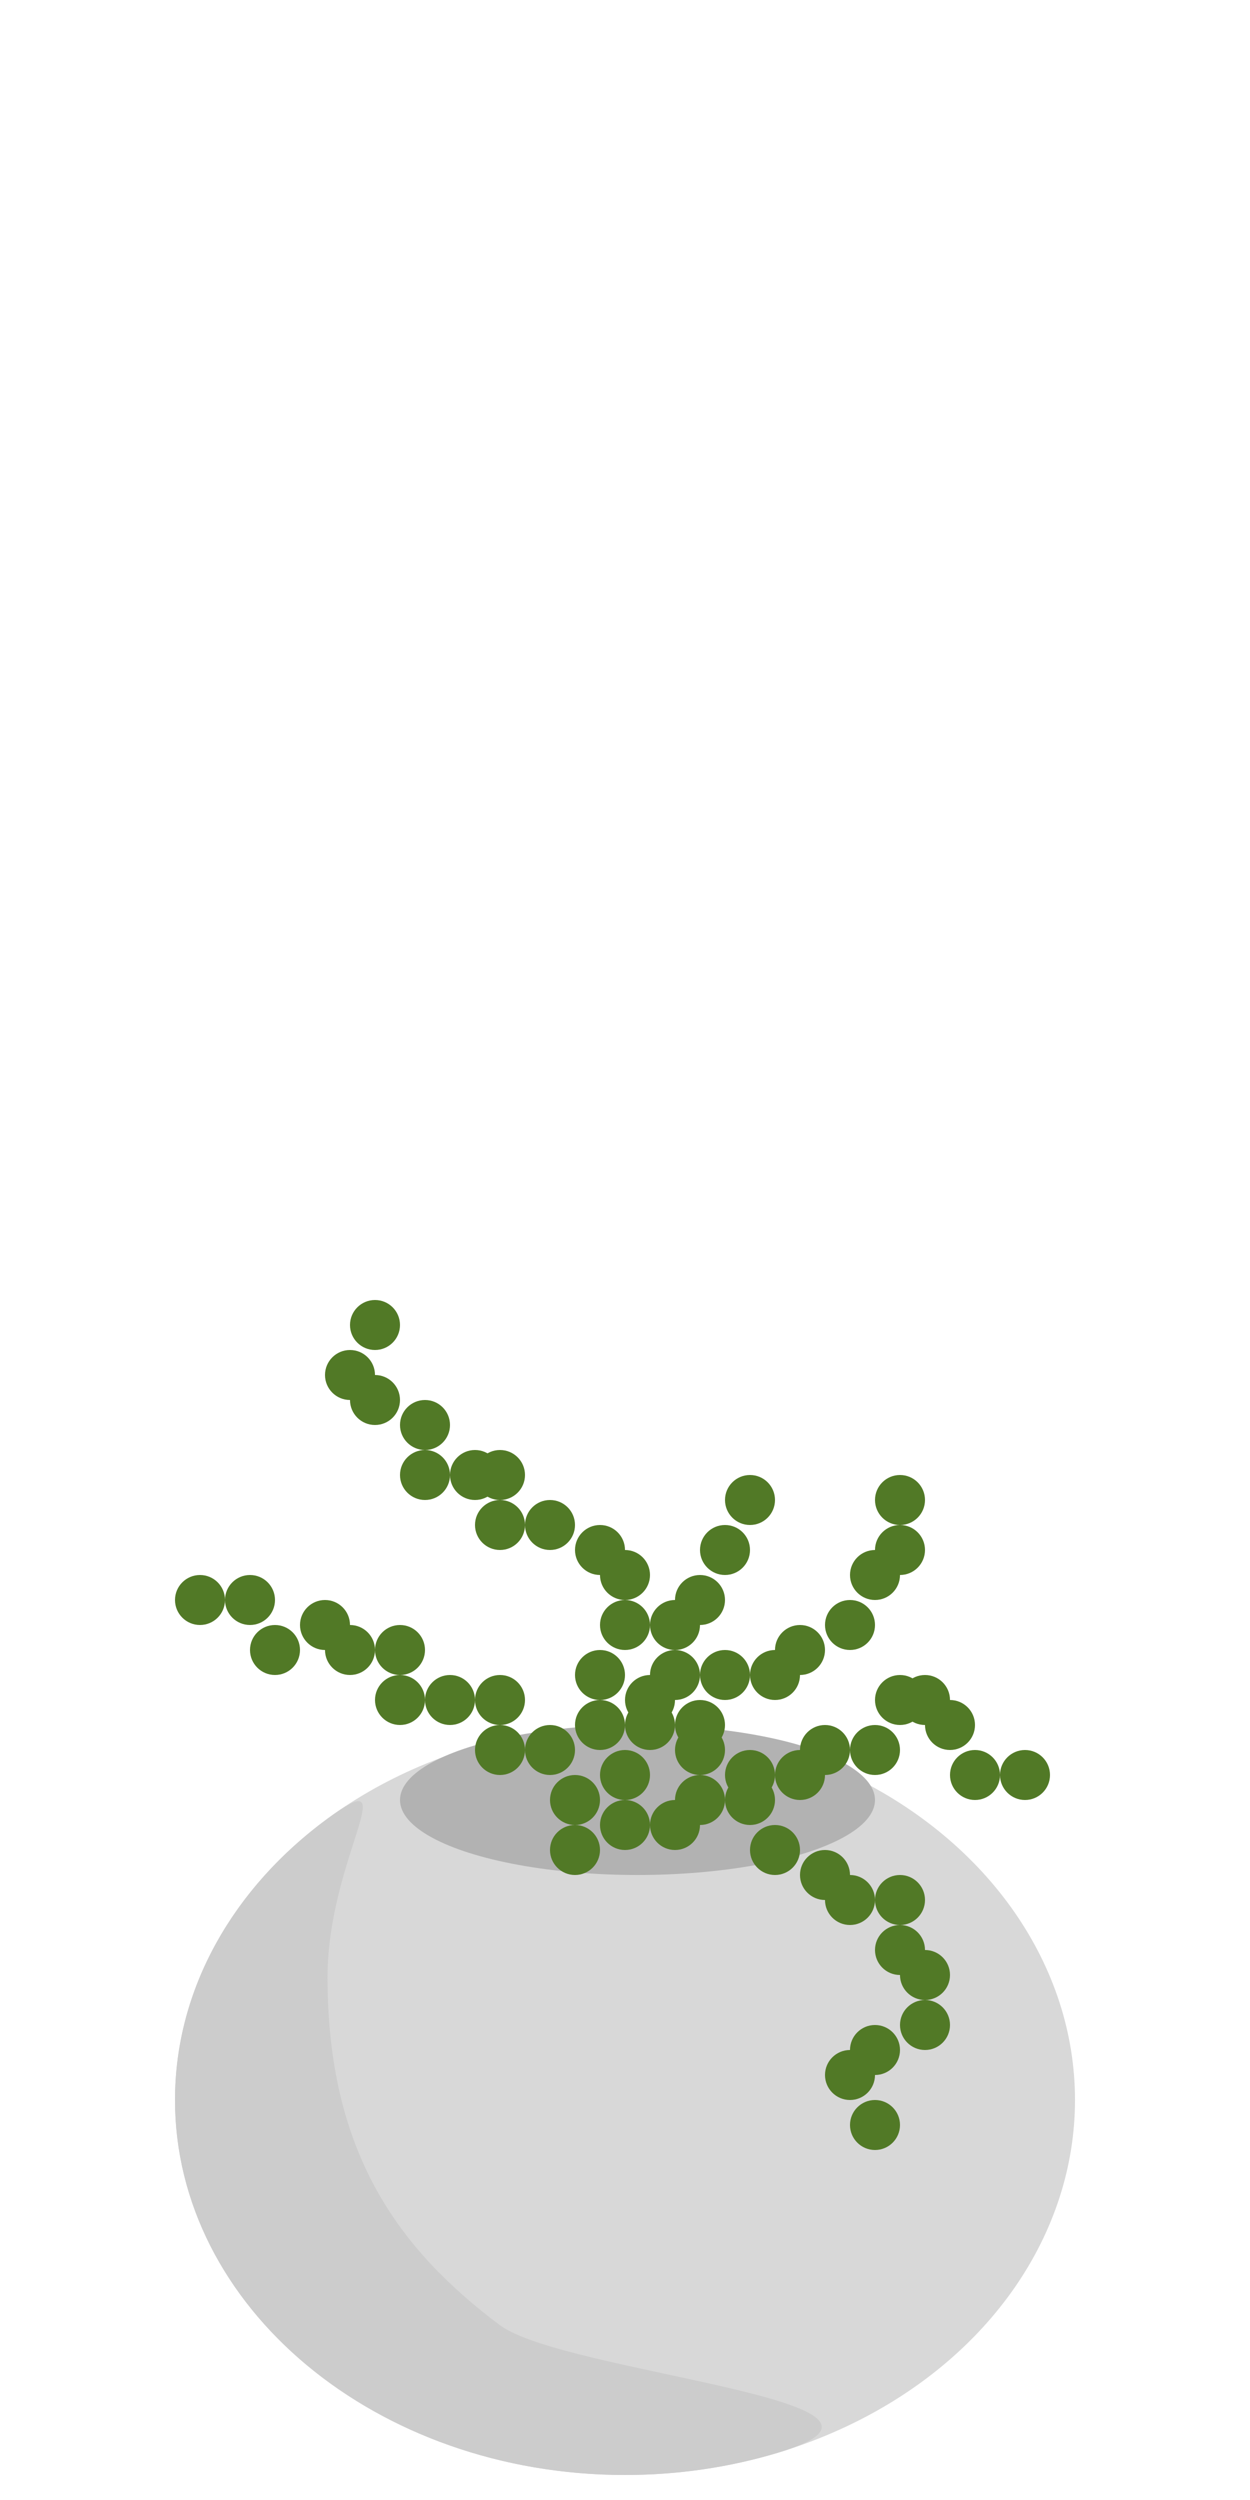 <?xml version="1.0" encoding="UTF-8" standalone="no"?>
<svg width="50px" height="100px" viewBox="0 0 50 100" version="1.1" xmlns="http://www.w3.org/2000/svg" xmlns:xlink="http://www.w3.org/1999/xlink">
    <!-- Generator: Sketch 40.3 (33839) - http://www.bohemiancoding.com/sketch -->
    <title>small_dot_plant_hero</title>
    <desc>Created with Sketch.</desc>
    <defs></defs>
    <g id="Page-1" stroke="none" stroke-width="1" fill="none" fill-rule="evenodd">
        <g id="small_dot_plant_hero">
            <g id="dot-plant" transform="translate(7, 52)">
                <g id="Group-12" transform="translate(0, 17)">
                    <ellipse id="Oval-7" fill="#D8D8D8" cx="18" cy="15" rx="18" ry="15"></ellipse>
                    <path d="M18,30 C20.138,30 22.19,29.689 24.092,29.119 C31.035,27.038 15.579,25.946 12.986,24 C8.938,20.962 6.102,17.097 6.102,10.093 C6.102,5.29 9.274,1.414 6.102,3.744 C2.36,6.492 0,10.516 0,15 C0,23.284 8.059,30 18,30 Z" id="Oval-7" fill="#CCCCCC"></path>
                    <ellipse id="Oval-7" fill="#B2B2B2" cx="18.5" cy="3" rx="9.5" ry="3"></ellipse>
                </g>
                <g id="leaves" fill="#517926">
                    <circle id="Oval-8" cx="16" cy="22" r="1"></circle>
                    <circle id="Oval-8" cx="16" cy="20" r="1"></circle>
                    <circle id="Oval-8" cx="18" cy="21" r="1"></circle>
                    <circle id="Oval-8" cx="20" cy="21" r="1"></circle>
                    <circle id="Oval-8" cx="21" cy="20" r="1"></circle>
                    <circle id="Oval-8" cx="23" cy="20" r="1"></circle>
                    <circle id="Oval-8" cx="24" cy="22" r="1"></circle>
                    <circle id="Oval-8" cx="26" cy="23" r="1"></circle>
                    <circle id="Oval-8" cx="27" cy="24" r="1"></circle>
                    <circle id="Oval-8" cx="29" cy="24" r="1"></circle>
                    <circle id="Oval-8" cx="29" cy="26" r="1"></circle>
                    <circle id="Oval-8" cx="30" cy="27" r="1"></circle>
                    <circle id="Oval-8" cx="30" cy="29" r="1"></circle>
                    <circle id="Oval-8" cx="28" cy="30" r="1"></circle>
                    <circle id="Oval-8" cx="27" cy="31" r="1"></circle>
                    <circle id="Oval-8" cx="28" cy="33" r="1"></circle>
                    <circle id="Oval-8" cx="23" cy="19" r="1"></circle>
                    <circle id="Oval-8" cx="25" cy="19" r="1"></circle>
                    <circle id="Oval-8" cx="26" cy="18" r="1"></circle>
                    <circle id="Oval-8" cx="28" cy="18" r="1"></circle>
                    <circle id="Oval-8" cx="29" cy="16" r="1"></circle>
                    <circle id="Oval-8" cx="30" cy="16" r="1"></circle>
                    <circle id="Oval-8" cx="31" cy="17" r="1"></circle>
                    <circle id="Oval-8" cx="32" cy="19" r="1"></circle>
                    <circle id="Oval-8" cx="34" cy="19" r="1"></circle>
                    <circle id="Oval-8" cx="21" cy="18" r="1"></circle>
                    <circle id="Oval-8" cx="21" cy="17" r="1"></circle>
                    <circle id="Oval-8" cx="22" cy="15" r="1"></circle>
                    <circle id="Oval-8" cx="24" cy="15" r="1"></circle>
                    <circle id="Oval-8" cx="25" cy="14" r="1"></circle>
                    <circle id="Oval-8" cx="27" cy="13" r="1"></circle>
                    <circle id="Oval-8" cx="28" cy="11" r="1"></circle>
                    <circle id="Oval-8" cx="29" cy="10" r="1"></circle>
                    <circle id="Oval-8" cx="29" cy="8" r="1"></circle>
                    <circle id="Oval-8" cx="18" cy="19" r="1"></circle>
                    <circle id="Oval-8" cx="19" cy="17" r="1"></circle>
                    <circle id="Oval-8" cx="19" cy="16" r="1"></circle>
                    <circle id="Oval-8" cx="20" cy="15" r="1"></circle>
                    <circle id="Oval-8" cx="20" cy="13" r="1"></circle>
                    <circle id="Oval-8" cx="21" cy="12" r="1"></circle>
                    <circle id="Oval-8" cx="22" cy="10" r="1"></circle>
                    <circle id="Oval-8" cx="23" cy="8" r="1"></circle>
                    <circle id="Oval-8" cx="15" cy="18" r="1"></circle>
                    <circle id="Oval-8" cx="13" cy="18" r="1"></circle>
                    <circle id="Oval-8" cx="13" cy="16" r="1"></circle>
                    <circle id="Oval-8" cx="11" cy="16" r="1"></circle>
                    <circle id="Oval-8" cx="9" cy="16" r="1"></circle>
                    <circle id="Oval-8" cx="9" cy="14" r="1"></circle>
                    <circle id="Oval-8" cx="7" cy="14" r="1"></circle>
                    <circle id="Oval-8" cx="6" cy="13" r="1"></circle>
                    <circle id="Oval-8" cx="4" cy="14" r="1"></circle>
                    <circle id="Oval-8" cx="3" cy="12" r="1"></circle>
                    <circle id="Oval-8" cx="1" cy="12" r="1"></circle>
                    <circle id="Oval-8" cx="17" cy="17" r="1"></circle>
                    <circle id="Oval-8" cx="17" cy="15" r="1"></circle>
                    <circle id="Oval-8" cx="18" cy="13" r="1"></circle>
                    <circle id="Oval-8" cx="18" cy="11" r="1"></circle>
                    <circle id="Oval-8" cx="17" cy="10" r="1"></circle>
                    <circle id="Oval-8" cx="15" cy="9" r="1"></circle>
                    <circle id="Oval-8" cx="13" cy="9" r="1"></circle>
                    <circle id="Oval-8" cx="13" cy="7" r="1"></circle>
                    <circle id="Oval-8" cx="12" cy="7" r="1"></circle>
                    <circle id="Oval-8" cx="10" cy="7" r="1"></circle>
                    <circle id="Oval-8" cx="10" cy="5" r="1"></circle>
                    <circle id="Oval-8" cx="8" cy="4" r="1"></circle>
                    <circle id="Oval-8" cx="7" cy="3" r="1"></circle>
                    <circle id="Oval-8" cx="8" cy="1" r="1"></circle>
                </g>
            </g>
        </g>
    </g>
</svg>